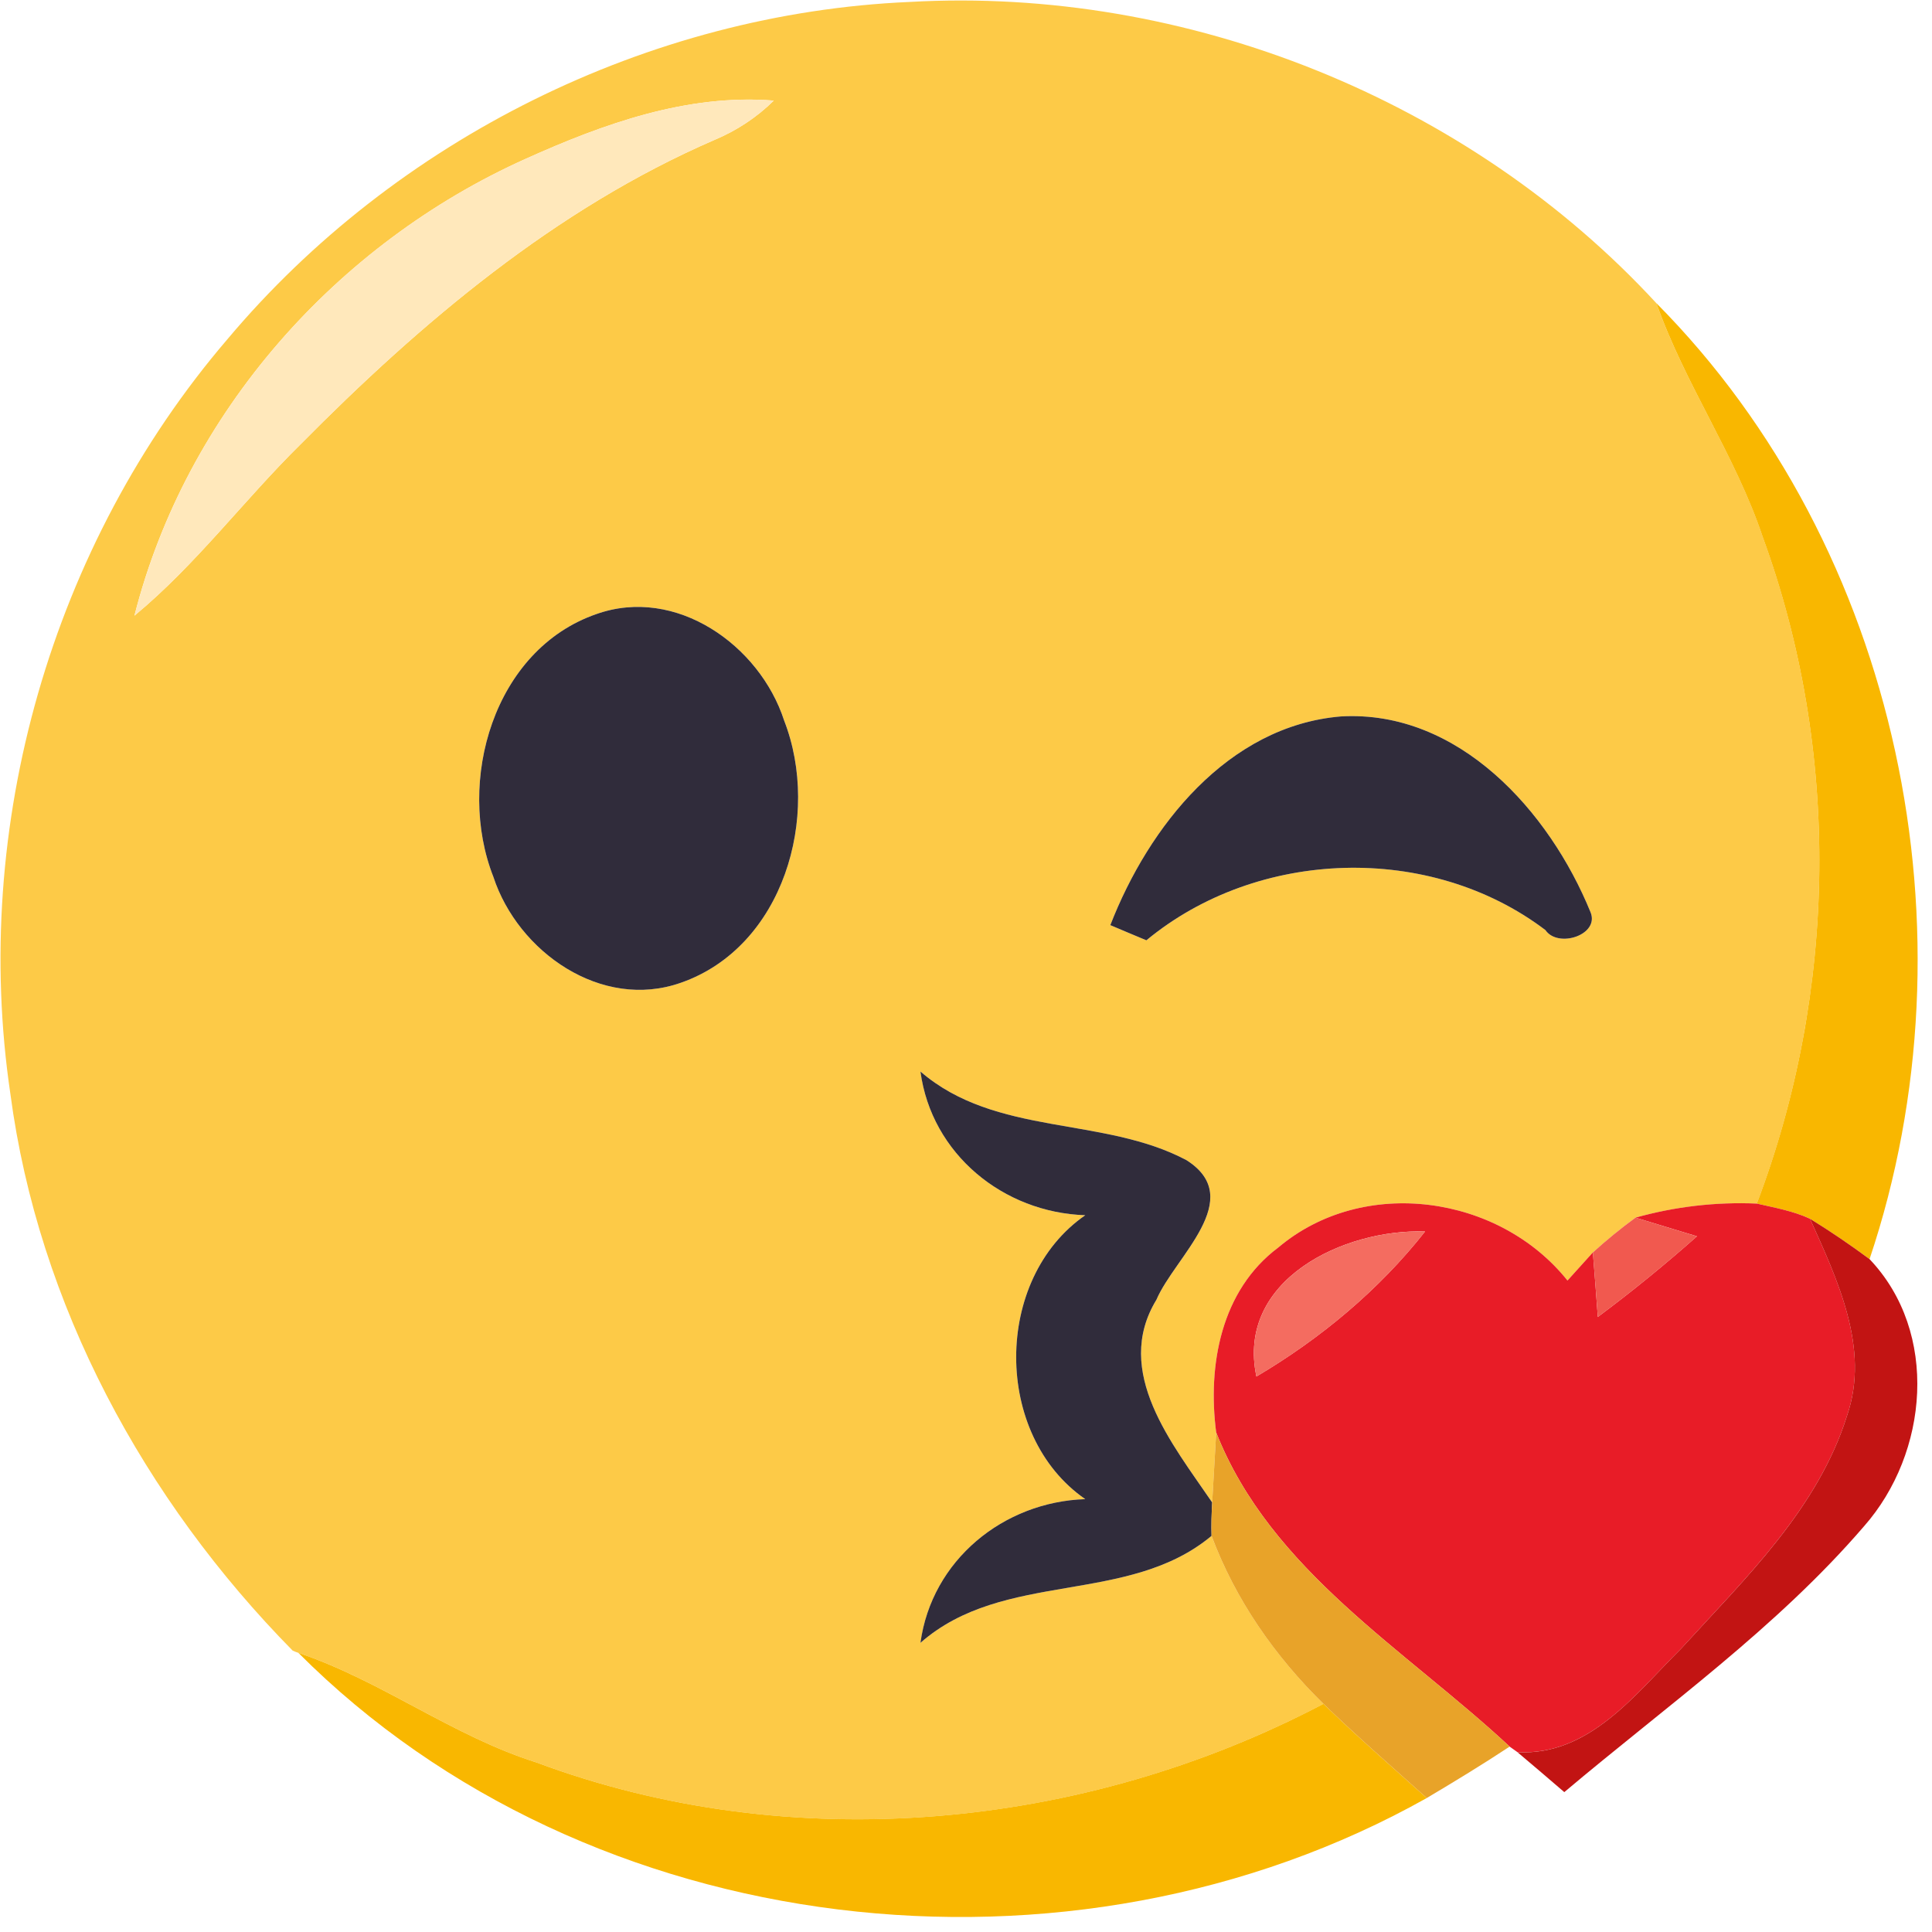 <svg width="40px" height="40px" viewBox="0 0 40 40" version="1.1" xmlns="http://www.w3.org/2000/svg" xmlns:xlink="http://www.w3.org/1999/xlink">
    <!-- Generator: Sketch 48.1 (47250) - http://www.bohemiancoding.com/sketch -->
    <desc>Created with Sketch.</desc>
    <defs></defs>
    <g id="Extras" stroke="none" stroke-width="1" fill="none" fill-rule="evenodd">
        <g id="icebreaker-overlay" transform="translate(-105, -48)" fill-rule="nonzero">
            <g id="Group-13">
                <g id="Group-11" transform="translate(41, 40)">
                    <g id="Group-10">
                        <g id="Group-5" transform="translate(0, 8)">
                            <g id="face2" transform="translate(64, 0)">
                                <g id="#fdca47ff" fill="#FDCA47">
                                    <path d="M4.707,7.025 C8.188,2.883 13.428,0.274 18.836,0.04 C24.569,-0.284 30.41,2.066 34.294,6.278 C34.886,7.957 35.931,9.428 36.496,11.117 C38.112,15.537 38.043,20.522 36.374,24.919 C35.527,24.883 34.678,24.982 33.861,25.21 C33.554,25.435 33.26,25.676 32.979,25.931 C32.846,26.076 32.585,26.367 32.453,26.512 C31.035,24.737 28.228,24.34 26.466,25.828 C25.279,26.714 24.998,28.268 25.18,29.66 C25.16,30.02 25.117,30.744 25.098,31.107 C24.281,29.907 23.031,28.403 23.944,26.909 C24.321,26.023 25.825,24.82 24.565,24.02 C22.84,23.104 20.621,23.534 19.058,22.185 C19.286,23.894 20.774,25.104 22.469,25.16 C20.562,26.479 20.562,29.719 22.469,31.038 C20.774,31.094 19.289,32.304 19.058,34.013 C20.78,32.499 23.352,33.243 25.084,31.798 C25.577,33.117 26.397,34.294 27.402,35.276 C22.436,37.888 16.39,38.463 11.104,36.489 C9.365,35.94 7.901,34.8 6.179,34.221 C6.149,34.212 6.089,34.188 6.06,34.175 C2.988,31.055 0.793,27.018 0.215,22.648 C-0.605,17.114 1.068,11.273 4.707,7.025 Z M10.889,3.286 C6.965,5.045 3.848,8.552 2.783,12.747 C4.056,11.693 5.048,10.357 6.218,9.203 C8.717,6.678 11.498,4.324 14.787,2.899 C15.246,2.707 15.666,2.433 16.02,2.083 C14.228,1.94 12.499,2.562 10.889,3.286 Z M12.347,12.714 C10.218,13.451 9.438,16.179 10.215,18.155 C10.724,19.709 12.453,20.926 14.096,20.347 C16.221,19.607 17.005,16.893 16.235,14.916 C15.729,13.359 13.997,12.129 12.347,12.714 Z M22.988,19.154 C23.177,19.233 23.547,19.392 23.736,19.468 C26.036,17.564 29.607,17.445 31.997,19.256 C32.258,19.64 33.127,19.355 32.929,18.883 C32.079,16.8 30.202,14.694 27.762,14.833 C25.421,15.028 23.782,17.111 22.988,19.154 Z" id="Shape"></path>
                                </g>
                                <g id="#ffe8bbff" transform="translate(2.645, 1.983)" fill="#FFE8BB">
                                    <path d="M8.245,1.302 C9.855,0.579 11.583,-0.043 13.375,0.099 C13.021,0.45 12.602,0.724 12.142,0.916 C8.853,2.34 6.073,4.694 3.574,7.22 C2.403,8.374 1.412,9.709 0.139,10.764 C1.203,6.569 4.321,3.061 8.245,1.302 Z" id="Shape"></path>
                                </g>
                                <g id="#f9b700ff" transform="translate(5.95, 5.95)" fill="#F9B700">
                                    <path d="M28.344,0.327 C33.379,5.402 35.018,13.385 32.757,20.119 C32.357,19.821 31.947,19.544 31.524,19.283 C31.177,19.121 30.793,19.055 30.423,18.969 C32.093,14.572 32.162,9.587 30.545,5.167 C29.98,3.478 28.936,2.007 28.344,0.327 Z" id="Shape"></path>
                                    <path d="M0.228,28.271 C1.95,28.85 3.415,29.99 5.154,30.539 C10.44,32.512 16.486,31.937 21.451,29.326 C22.142,29.997 22.869,30.631 23.59,31.276 C16.228,35.412 6.238,34.294 0.228,28.271 Z" id="Shape"></path>
                                </g>
                                <g id="#302c3bff" transform="translate(9.917, 12.562)" fill="#302C3B">
                                    <path d="M2.43,0.152 C4.079,-0.433 5.812,0.797 6.317,2.354 C7.088,4.331 6.304,7.045 4.179,7.785 C2.536,8.364 0.807,7.147 0.298,5.593 C-0.479,3.617 0.301,0.889 2.43,0.152 Z" id="Shape"></path>
                                    <path d="M13.071,6.592 C13.864,4.549 15.504,2.466 17.845,2.271 C20.284,2.132 22.162,4.238 23.012,6.321 C23.21,6.793 22.34,7.078 22.079,6.694 C19.689,4.883 16.119,5.002 13.818,6.906 C13.63,6.83 13.26,6.671 13.071,6.592 Z" id="Shape"></path>
                                    <path d="M9.14,9.623 C10.704,10.972 12.922,10.542 14.648,11.458 C15.907,12.258 14.403,13.461 14.026,14.347 C13.114,15.841 14.364,17.345 15.18,18.545 C15.167,18.774 15.16,19.005 15.167,19.236 C13.435,20.681 10.863,19.937 9.14,21.451 C9.372,19.742 10.856,18.532 12.552,18.476 C10.645,17.157 10.645,13.917 12.552,12.598 C10.856,12.542 9.369,11.332 9.14,9.623 Z" id="Shape"></path>
                                </g>
                                <g id="#e81c27ff" transform="translate(25.124, 24.793)" fill="#E81C27">
                                    <path d="M1.342,1.035 C3.104,-0.453 5.911,-0.056 7.329,1.719 C7.461,1.574 7.722,1.283 7.855,1.137 C7.881,1.471 7.934,2.139 7.957,2.473 C8.664,1.947 9.349,1.388 10.01,0.803 C9.587,0.674 9.16,0.545 8.737,0.417 C9.554,0.188 10.403,0.089 11.25,0.126 C11.62,0.212 12.003,0.278 12.35,0.44 C12.916,1.699 13.597,3.121 13.117,4.516 C12.512,6.446 11.008,7.884 9.683,9.339 C8.734,10.281 7.785,11.56 6.294,11.484 L6.132,11.369 C3.974,9.359 1.183,7.726 0.056,4.866 C-0.126,3.474 0.155,1.921 1.342,1.035 Z M0.889,3.706 C2.215,2.922 3.428,1.914 4.38,0.704 C2.707,0.645 0.463,1.702 0.889,3.706 Z" id="Shape"></path>
                                </g>
                                <g id="#f1594fff" transform="translate(32.727, 25.124)" fill="#F1594F">
                                    <path d="M0.251,0.807 C0.532,0.552 0.826,0.311 1.134,0.086 C1.557,0.215 1.983,0.344 2.407,0.473 C1.745,1.058 1.061,1.617 0.354,2.142 C0.331,1.808 0.278,1.14 0.251,0.807 Z" id="Shape"></path>
                                </g>
                                <g id="#f46c60ff" transform="translate(25.785, 25.455)" fill="#F46C60">
                                    <path d="M0.228,3.045 C-0.198,1.041 2.046,-0.017 3.719,0.043 C2.767,1.253 1.554,2.261 0.228,3.045 Z" id="Shape"></path>
                                </g>
                                <g id="#c21413ff" transform="translate(31.405, 25.124)" fill="#C21413">
                                    <path d="M6.836,4.185 C7.316,2.79 6.635,1.369 6.069,0.109 C6.493,0.37 6.902,0.648 7.302,0.945 C8.747,2.463 8.522,4.959 7.19,6.473 C5.379,8.579 3.094,10.198 0.982,11.98 C0.661,11.702 0.337,11.428 0.013,11.154 C1.504,11.23 2.453,9.95 3.402,9.008 C4.727,7.554 6.231,6.116 6.836,4.185 Z" id="Shape"></path>
                                </g>
                                <g id="#e8a329ff" transform="translate(24.793, 29.421)" fill="#E8A329">
                                    <path d="M0.387,0.238 C1.514,3.098 4.304,4.731 6.463,6.74 C5.901,7.111 5.326,7.461 4.747,7.805 C4.026,7.16 3.299,6.526 2.608,5.855 C1.603,4.873 0.783,3.696 0.291,2.377 C0.284,2.145 0.291,1.914 0.304,1.686 C0.324,1.322 0.367,0.598 0.387,0.238 Z" id="Shape"></path>
                                </g>
                            </g>
                        </g>
                    </g>
                </g>
            </g>
        </g>
    </g>
</svg>
